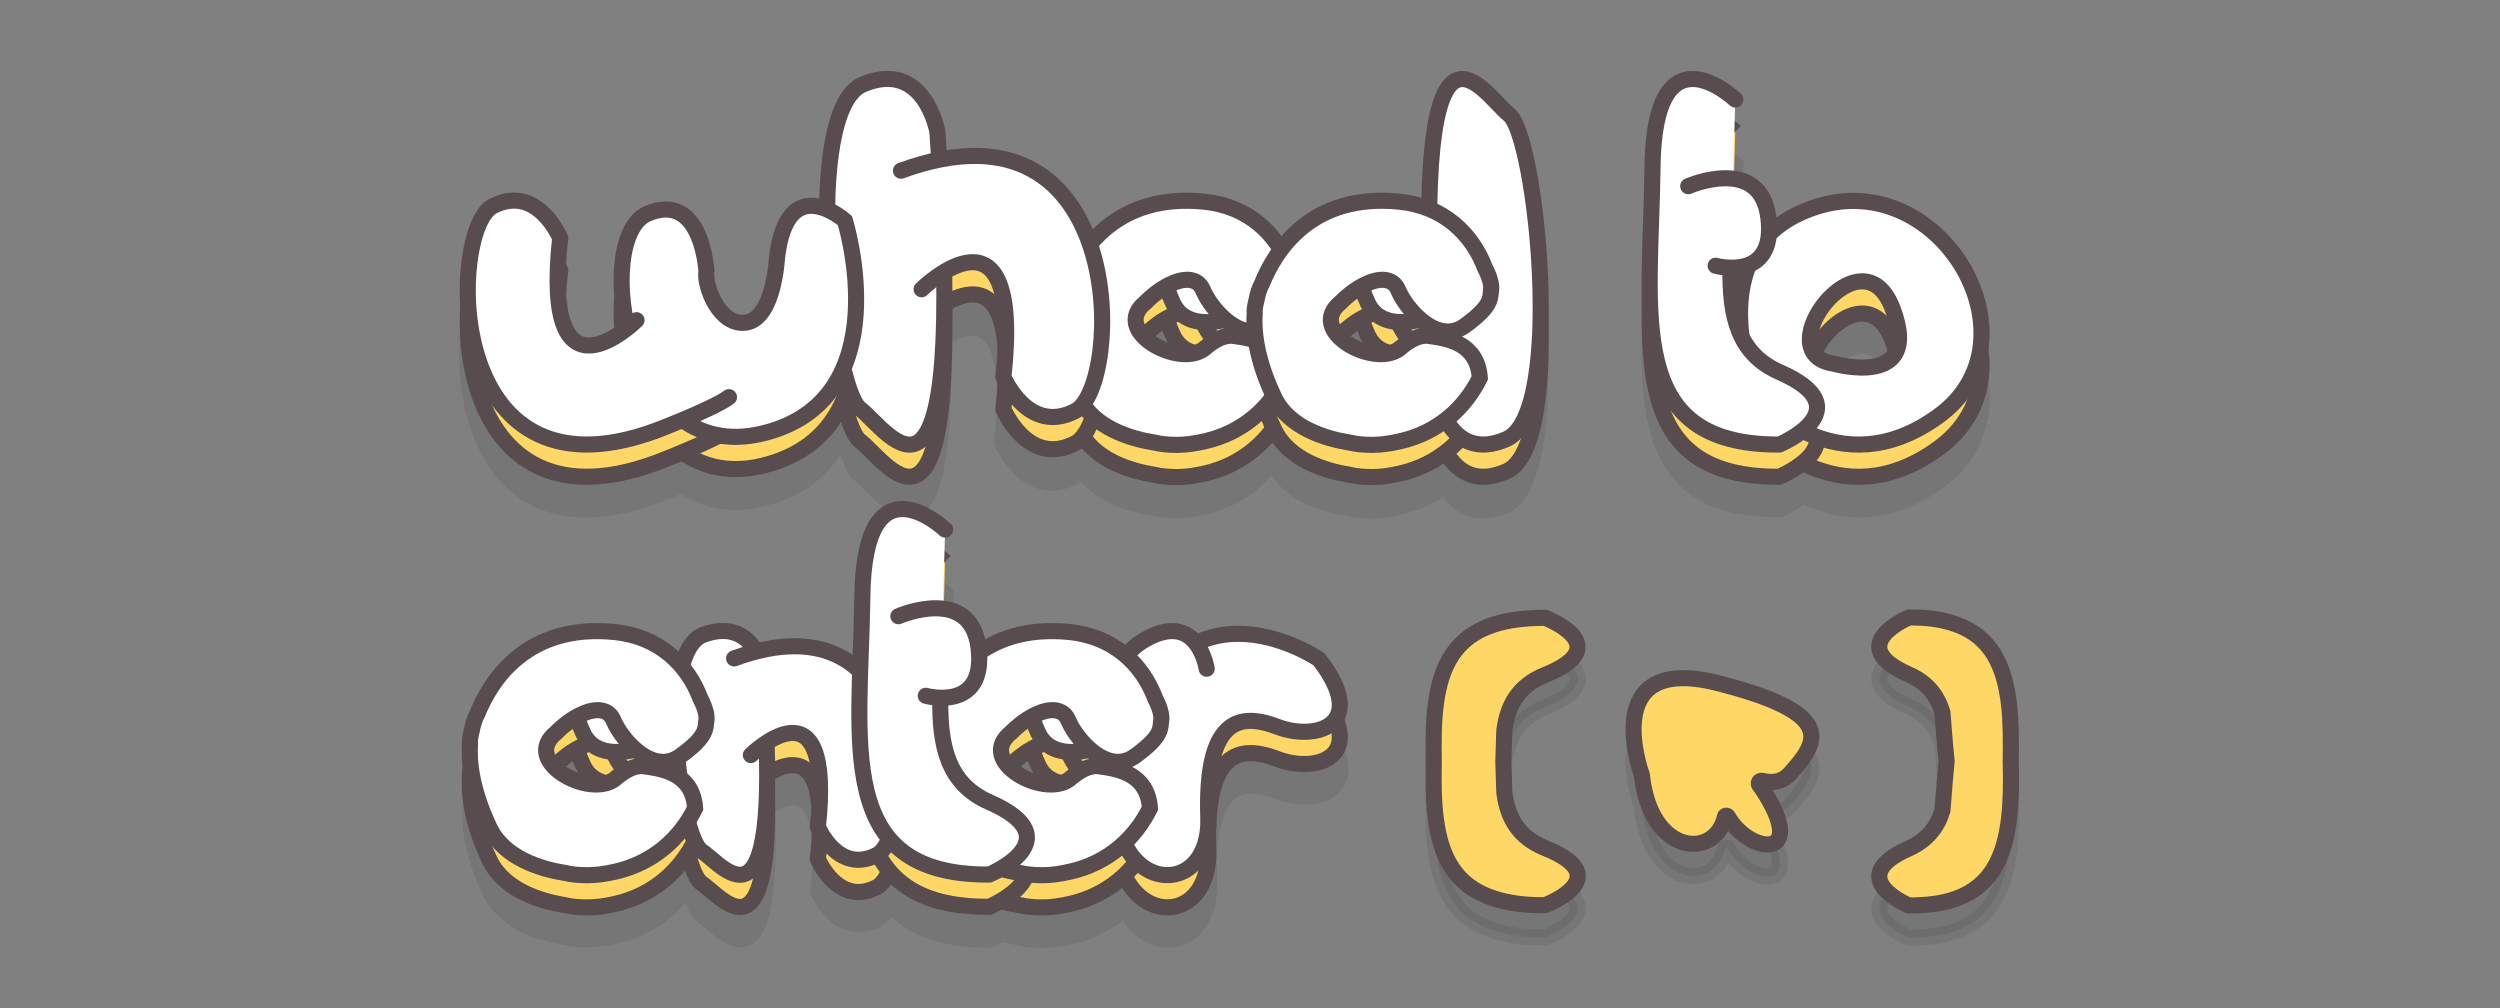 <?xml version="1.0" encoding="utf-8"?>
<!-- Generator: Adobe Illustrator 22.1.0, SVG Export Plug-In . SVG Version: 6.00 Build 0)  -->
<svg version="1.1" id="Layer_1" xmlns="http://www.w3.org/2000/svg" xmlns:xlink="http://www.w3.org/1999/xlink" x="0px" y="0px"
	 viewBox="0 0 776.1 313" style="enable-background:new 0 0 776.1 313;" xml:space="preserve">
<rect x="0" y="0" width="776.1" height="313" fill="#808080" stroke="none"/>
<style type="text/css">
	.st0{opacity:0.1;fill:#231F20;stroke:#231F20;stroke-width:5;stroke-miterlimit:10;enable-background:new    ;}
	.st1{fill:#FFD767;stroke:#584C4F;stroke-width:5;stroke-miterlimit:10;}
	.st2{opacity:0.1;enable-background:new    ;}
	.st3{fill:#231F20;stroke:#231F20;stroke-width:5;stroke-miterlimit:10;}
	.st4{fill:#FFFFFF;stroke:#584C4F;stroke-width:5;stroke-linecap:round;stroke-miterlimit:10;}
</style>
<path class="st0" d="M535.5,263.5c0.1-0.4,0.7-0.4,0.9,0c6.7,11.8,25.6,13.9,10.5-8.8c0,0-0.3-0.4-0.7-0.9c-0.5-0.6-0.1-1.6,0.9-1.4
	c3,0.7,6,0.6,8.7-2.4c8.8-9.8,14.5-18.6-22.8-28c-37.3-9.3-23.3,28.6-23.3,28.6C512.4,275.8,532.5,276.8,535.5,263.5z"/>
<path class="st0" d="M445.7,263.9c1.5,12,6,21.1,18,25c4.3,1.4,9.6,2.2,16,2.1c0,0,22.7-8.6,0-17.7c-8.4-3.4-11.7-9.5-12.7-17.3
	l-0.3-9.6l0.3-9.6c1-7.8,4.3-13.9,12.7-17.3c22.6-9.1,0-17.7,0-17.7c-6.4,0-11.7,0.7-16,2.1c-12,3.9-16.5,13-18,25
	c-0.7,5.3-0.7,11.3-0.6,17.5C445,252.7,445,258.6,445.7,263.9z"/>
<path class="st0" d="M592.6,273.4c-20.7,9.1,0,17.7,0,17.7c5.9,0,10.7-0.7,14.6-2.1c10.9-3.9,15.1-13,16.5-25
	c0.6-5.3,0.7-11.3,0.5-17.5c0.1-6.4,0.1-12.3-0.5-17.7c-1.4-12-5.5-21.1-16.5-25c-3.9-1.4-8.7-2.2-14.6-2.1c0,0-20.7,8.6,0,17.7
	c5.7,2.5,8.8,6.5,10.4,11.7c0.5,6.5,1,12.5,1.3,15.3c-0.3,2.8-0.8,8.8-1.3,15.3C601.4,266.8,598.3,270.8,592.6,273.4z"/>
<g id="XMLID_16_">
	<path id="XMLID_17_" class="st1" d="M533,212c-37.3-9.3-23.3,28.6-23.3,28.6c2.7,25.2,22.8,26.2,25.8,12.9c0.1-0.4,0.7-0.4,0.9,0
		c6.7,11.8,25.6,13.9,10.5-8.8c0,0-0.3-0.4-0.7-0.9c-0.5-0.6-0.1-1.6,0.9-1.4c3,0.7,6,0.6,8.7-2.4C564.6,230.2,570.3,221.4,533,212z
		"/>
</g>
<g>
	<path class="st1" d="M479.7,263.3c-8.4-3.4-11.7-9.5-12.7-17.3l-0.3-9.6l0.3-9.6c1-7.8,4.3-13.9,12.7-17.3c22.6-9.1,0-17.7,0-17.7
		c-6.4,0-11.7,0.7-16,2.1c-12,3.9-16.5,13-18,25c-0.7,5.3-0.7,11.3-0.6,17.5c-0.1,6.3-0.1,12.2,0.6,17.5c1.5,12,6,21.1,18,25
		c4.3,1.4,9.6,2.2,16,2.1C479.7,281,502.4,272.4,479.7,263.3z"/>
	<path class="st1" d="M623.7,218.8c-1.4-12-5.5-21.1-16.5-25c-3.9-1.4-8.7-2.2-14.6-2.1c0,0-20.7,8.6,0,17.7
		c5.7,2.5,8.8,6.5,10.4,11.7c0.5,6.5,1,12.5,1.3,15.3c-0.3,2.8-0.8,8.8-1.3,15.3c-1.6,5.1-4.7,9.1-10.4,11.7
		c-20.7,9.1,0,17.7,0,17.7c5.9,0,10.7-0.7,14.6-2.1c10.9-3.9,15.1-13,16.5-25c0.6-5.3,0.7-11.3,0.5-17.5
		C624.3,230.1,624.3,224.2,623.7,218.8z"/>
</g>
<g class="st2">
	<path class="st3" d="M371.3,219.6c-2.8-3.5-7.6-5.9-16.1-0.9c-2.6,1.5-4.3,3.2-5.4,4.9c-4.6-4-10.4-6.8-17.6-7.5
		c-12.4-1.2-21.5,1.8-28.1,6.4c0-0.4-0.1-0.8-0.1-1.2c-1-8.7-5.9-11.7-11.1-12.3l0.7-24.6c0,0-25.2-24-25.7,21.1
		c-0.1,7.8-0.4,15.5-0.7,22.9c-6.9-6.8-17.4-10.1-32.4-6.3c-2.2-3.9-6.9-8.5-16.1-5.2c-3.3,1.2-5.5,4.9-6.8,10
		c-4.9-5.8-11.8-9.9-20.9-10.8c-27.2-2.7-38.4,14.9-42.7,25.6c0,0-1,1.6-1.6,4.8c-0.5,1.9-0.7,3.5-0.6,4.2
		c-0.4,5.9,0.6,14.6,6.1,26.2c4.5,9.4,15.9,12.8,23.4,14c2.1,0.5,4.4,0.7,6.9,0.7c0.1,0,0.2,0,0.2,0l0,0c2.6,0,5.4-0.4,8.5-1.1
		c10.2-2.3,17.7-8.3,22.5-15.8c1.3,5,2.8,8.5,4.3,9.5c6.2,4,22.3,26.4,20.1-33.7c7.3-4.7,19.7-8.4,15.9,26.2c0,0,6.2,14.9,18.3,8.7
		c1.5-0.7,2.8-2.5,3.8-5c6,7.2,15.6,11.4,31.1,11.3c0,0,1.7-0.7,3.8-1.9c2.1,0.6,4.1,1,5.8,1.3c2.1,0.5,4.4,0.7,6.9,0.7
		c0.1,0,0.2,0,0.2,0l0,0c2.6,0,5.4-0.4,8.5-1.1c6.8-1.6,12.4-4.7,16.8-8.9c7.2,15.7,26.8,12.7,26.1-7.9c-1-30.4,9.4-32.8,21.4-28.2
		s28.8-0.4,13-20.9C409.5,224.7,389.4,210.8,371.3,219.6z M200,257.8c-3-0.5-6.2,1.4-8.6,3.4c-0.3,0.2-0.5,0.4-0.7,0.6
		c-8.1,6-29.2-5.7-18.1-14.5c0,0,2.8-3,6.4-5c0.4,1.6,1.1,3.4,2,5.3c2.9,6,9.7,6.6,16.2,5c3.7,3.2,8.4,5.1,13,2.4
		c0.2,2.1,0.4,4.2,0.7,6.3C207.6,258.9,203.2,258.3,200,257.8z M332.7,261.2c-0.3,0.2-0.5,0.4-0.7,0.6c-8.1,6-29.2-5.7-18.1-14.5
		c0,0,2.8-3,6.4-5c0.4,1.6,1.1,3.4,2,5.3c2.9,6,9.7,6.6,16.2,5c2.7,2.3,6,4,9.3,3.6c-0.2,0.9-0.4,1.8-0.5,2.7c-2.1-0.6-4.3-1-6-1.2
		C338.3,257.3,335.1,259.2,332.7,261.2z"/>
	<path class="st3" d="M468.5,55.6c-6.9-5.5-23.8-33.9-24.8,29.3c-2.8-1.2-5.9-1.9-9.3-2.3c-19.1-1.9-30.3,6.2-36.8,14.9
		c-4.8-7.9-12.7-13.8-23.8-14.9C356,80.8,345,87.9,338.3,96c-6.1-17.6-20.1-31.6-46.7-26.3c-0.2-2.8-0.4-5.7-0.6-8.7
		c0,0-4-22.7-23.1-14.7c-7.9,3.3-10.9,20-11.1,38.9c-5.6-2.4-13.6-2.5-15.6,15.1c0,0-0.9,18.5-9.4,20c-8.4,1.5-13.4-11.5-12.6-16.1
		c0,0-1.4-25.1-18.4-17.7c-7.6,3.3-9.9,19.6-6.2,35.5c-7.2,5.7-25.8,16.5-20.9-27.9c0,0-7.1-17-20.9-9.9
		c-13.8,7.1-15.9,94.1,50.6,69.7c0,0,3.8-1.4,8.3-3.3c6.5,4.6,14.7,6.6,24.7,4.2c13.7-3.2,21.2-11.1,25.2-20.2
		c1.6,6.6,3.4,11.2,5.2,12.6c7.7,5.8,27.4,37.6,26-42.5c9-5.4,22.8-7.9,18.3,32.7c0,0,7.6,18.2,22.3,10.6c0.9-0.4,1.7-1.2,2.5-2.2
		c5.1,7.8,15.3,10.8,22.3,11.9c2.1,0.5,4.4,0.7,6.9,0.7c0.1,0,0.2,0,0.2,0l0,0c2.6,0,5.4-0.4,8.5-1.1c9.4-2.2,16.5-7.4,21.3-14
		c0.1,0.2,0.1,0.3,0.2,0.5c4.5,9.4,15.9,12.8,23.4,14c2.1,0.5,4.4,0.7,6.9,0.7c0.1,0,0.2,0,0.2,0l0,0c2.6,0,5.4-0.4,8.5-1.1
		c5.6-1.3,10.3-3.6,14.3-6.7c3,5.4,8.7,10.5,18.8,6.1C485.8,148.4,476.9,62.3,468.5,55.6z M383.1,124.2c-3-0.5-6.2,1.4-8.6,3.4
		c-0.3,0.2-0.5,0.4-0.7,0.6c-8.1,6-29.2-5.7-18.1-14.5c0,0,2.8-3,6.4-5c0.4,1.6,1.1,3.4,2,5.3c2.9,6,9.7,6.6,16.2,5
		c2.7,2.3,5.9,3.9,9.2,3.7c0.1,0.9,0.2,1.9,0.3,2.9C387.5,124.9,385.1,124.5,383.1,124.2z M435.1,127.6c-0.3,0.2-0.5,0.4-0.7,0.6
		c-8.1,6-29.2-5.7-18.1-14.5c0,0,2.8-3,6.4-5c0.4,1.6,1.1,3.4,2,5.3c2.9,6,9.7,6.6,16.2,5c1.1,0.9,2.3,1.8,3.6,2.4
		c0,0.9,0.1,1.9,0.1,2.9c-0.3-0.1-0.7-0.1-1-0.2C440.6,123.8,437.5,125.6,435.1,127.6z"/>
	<path class="st3" d="M563.9,84.2c-6.4,2-11.2,5-14.7,8.6c0.1-1.4,0.1-3.1-0.1-4.9c-1-8.7-5.9-11.7-11.1-12.3l0.7-24.6
		c0,0-25.2-24-25.7,21.1c-0.6,45.1-9,86.3,39.4,86c0,0,4-1.7,7.3-4.3c10.3,5.2,25.4,7.9,42.5-4.7C633.8,125.7,602.7,71.8,563.9,84.2
		z M537.1,103.3l0-0.2c1.8,0,3.9-0.1,5.8-0.9c-3,7.4-3.2,15.6-2.2,22.7C537.7,119,537,111.7,537.1,103.3z M569.3,132.9
		c-21.2-2.9,8.6-42.4,18.2-17.2C597.2,140.9,569.3,132.9,569.3,132.9z"/>
</g>
<g id="XMLID_12883_">
	<path id="XMLID_12885_" class="st1" d="M375.8,83c0,0-6.7-4.7-9.6-1c-2.9,3.7-7.9,9.9-2,22.2s28,2.1,30.2-3.6"/>
	<path id="XMLID_12884_" class="st1" d="M400.5,93.4L400.5,93.4c-4.1-10.9-13-19.4-26.7-20.8c-27.2-2.7-38.4,14.9-42.7,25.6
		c0,0-1,1.6-1.6,4.8c-0.5,1.9-0.7,3.5-0.6,4.2c-0.4,5.9,0.6,14.6,6.1,26.2c4.5,9.4,15.9,12.8,23.4,14c2.1,0.5,4.4,0.7,6.9,0.7
		c0.1,0,0.2,0,0.2,0l0,0c2.6,0,5.4-0.4,8.5-1.1c11.9-2.7,20.2-10.4,24.8-19.7c-0.8-10.9-10.1-12.2-15.7-13c-3-0.5-6.2,1.4-8.6,3.4
		c-0.3,0.2-0.5,0.4-0.7,0.6c-8.1,6-29.2-5.7-18.1-14.5c0,0,3.8-4,8.2-5.8h0c0,0,3.7-1.9,6.7-0.8c1.2,0.4,2.2,1.3,2.9,2.9
		c0,0.1,0.1,0.2,0.1,0.3c0.3,0.7,0.8,1.5,1.3,2.4c3.7,5.9,11.8,13.7,19.3,8.3c8.7-6.3,7.7-8.7,8.1-11.1l0,0
		C402.7,97.4,400.5,93.4,400.5,93.4z"/>
</g>
<g id="XMLID_12859_">
	<path id="XMLID_12861_" class="st1" d="M291,50.9c0,0-4-22.7-23.1-14.7s-9.7,94.1-0.9,100.7S300.6,184.6,291,50.9z"/>
	<path id="XMLID_12860_" class="st1" d="M286.1,99.8c0,0,31.8-31.4,25.4,27.2c0,0,7.6,18.2,22.3,10.6c14.8-7.6,17-100.7-54.1-74.6"
		/>
</g>
<g id="XMLID_12815_">
	<path id="XMLID_12817_" class="st1" d="M409.5,214.7c0,0-41.1-28.2-58.8,21.7s25.4,57.8,24.4,27.4c-1-30.4,9.4-32.8,21.4-28.2
		S425.3,235.2,409.5,214.7z"/>
	<path id="XMLID_12816_" class="st1" d="M374.6,217.6c0,0-2.8-18.7-19.5-8.8c-16.7,9.9,0.9,26.1,0.9,26.1"/>
</g>
<g id="XMLID_12798_">
	<path id="XMLID_12801_" class="st1" d="M219.3,94.1c0,0-1.4-25.1-18.4-17.7c-17,7.4-7.4,78.5,35.7,68.2
		c43.1-10.3,25.7-66.1,25.7-66.1s-17.9-16-21.1,11.6c0,0-0.9,18.5-9.4,20C223.4,111.6,218.5,98.7,219.3,94.1z"/>
	<g id="XMLID_12799_">
		<path id="XMLID_12800_" class="st1" d="M197.6,109.4c0,0-29.7,29.4-23.7-25.5c0,0-7.1-17-20.9-9.9c-13.8,7.1-15.9,94.1,50.6,69.7
			c0,0,17.9-6.8,22.7-10.4"/>
	</g>
</g>
<path id="XMLID_12788_" class="st1" d="M445.7,131.6c0,0,3.8,22.7,22,14.7s9.2-94.1,0.8-100.7C460.1,39,436.6-2,445.7,131.6z"/>
<g id="XMLID_1_">
	<path id="XMLID_3_" class="st1" d="M436.3,83c0,0-6.7-4.7-9.6-1c-2.9,3.7-7.9,9.9-2,22.2s28,2.1,30.2-3.6"/>
	<path id="XMLID_2_" class="st1" d="M461.1,93.4L461.1,93.4c-4.1-10.9-13-19.4-26.7-20.8c-27.2-2.7-38.4,14.9-42.7,25.6
		c0,0-1,1.6-1.6,4.8c-0.5,1.9-0.7,3.5-0.6,4.2c-0.4,5.9,0.6,14.6,6.1,26.2c4.5,9.4,15.9,12.8,23.4,14c2.1,0.5,4.4,0.7,6.9,0.7
		c0.1,0,0.2,0,0.2,0l0,0c2.6,0,5.4-0.4,8.5-1.1c11.9-2.7,20.2-10.4,24.8-19.7c-0.8-10.9-10.1-12.2-15.7-13c-3-0.5-6.2,1.4-8.6,3.4
		c-0.3,0.2-0.5,0.4-0.7,0.6c-8.1,6-29.2-5.7-18.1-14.5c0,0,3.8-4,8.2-5.8h0c0,0,3.7-1.9,6.7-0.8c1.2,0.4,2.2,1.3,2.9,2.9
		c0,0.1,0.1,0.2,0.1,0.3c0.3,0.7,0.8,1.5,1.3,2.4c3.7,5.9,11.8,13.7,19.3,8.3c8.7-6.3,7.7-8.7,8.1-11.1l0,0
		C463.3,97.4,461.1,93.4,461.1,93.4z"/>
</g>
<path id="XMLID_4_" class="st1" d="M563.9,74.2c-38.7,12.3-18.4,58.9-18.4,58.9s24.8,29.2,56.5,5.9
	C633.8,115.7,602.7,61.8,563.9,74.2z M569.3,122.9c-21.2-2.9,8.6-42.4,18.2-17.2C597.2,130.9,569.3,122.9,569.3,122.9z"/>
<g id="XMLID_12825_">
	<path id="XMLID_12827_" class="st1" d="M236.5,216.8c0,0-3.1-15.1-18-9.8c-14.9,5.3-7.5,62.7-0.7,67.2
		C224.7,278.6,243.9,305.9,236.5,216.8z"/>
	<path id="XMLID_12826_" class="st1" d="M233.1,244.4c0,0,26-25.7,20.8,22.3c0,0,6.2,14.9,18.3,8.7c12.1-6.2,13.9-82.4-44.3-61"/>
</g>
<g id="XMLID_13_">
	<path id="XMLID_15_" class="st1" d="M334,216.5c0,0-6.7-4.7-9.6-1c-2.9,3.7-7.9,9.9-2,22.2c5.9,12.2,28,2.1,30.2-3.6"/>
	<path id="XMLID_14_" class="st1" d="M358.7,227L358.7,227c-4.1-10.9-13-19.4-26.7-20.8c-27.2-2.7-38.4,14.9-42.7,25.6
		c0,0-1,1.6-1.6,4.8c-0.5,1.9-0.7,3.5-0.6,4.2c-0.4,5.9,0.6,14.6,6.1,26.2c4.5,9.4,15.9,12.8,23.4,14c2.1,0.5,4.4,0.7,6.9,0.7
		c0.1,0,0.2,0,0.2,0l0,0c2.6,0,5.4-0.4,8.5-1.1c11.9-2.7,20.2-10.4,24.8-19.7c-0.8-10.9-10.1-12.2-15.7-13c-3-0.5-6.2,1.4-8.6,3.4
		c-0.3,0.2-0.5,0.4-0.7,0.6c-8.1,6-29.2-5.7-18.1-14.5c0,0,3.8-4,8.2-5.8h0c0,0,3.7-1.9,6.7-0.8c1.2,0.4,2.2,1.3,2.9,2.9
		c0,0.1,0.1,0.2,0.1,0.3c0.3,0.7,0.8,1.5,1.3,2.4c3.7,5.9,11.8,13.7,19.3,8.3c8.7-6.3,7.7-8.7,8.1-11.1l0,0
		C360.9,231,358.7,227,358.7,227z"/>
</g>
<g id="XMLID_12812_">
	<path id="XMLID_12814_" class="st1" d="M538.7,40.9c0,0-25.2-24-25.7,21.1s-9,86.3,39.4,86c0,0,26.3-11,0-22.5
		c-12.9-5.7-15.4-17.4-15.2-32.2"/>
	<path id="XMLID_12813_" class="st1" d="M532.6,92.5c0,0,18.7,5.2,16.4-14.7c-2.3-19.9-24.9-10-24.9-10"/>
</g>
<g id="XMLID_7_">
	<path id="XMLID_9_" class="st1" d="M192.7,216.5c0,0-6.7-4.7-9.6-1c-2.9,3.7-7.9,9.9-2,22.2c5.9,12.2,28,2.1,30.2-3.6"/>
	<path id="XMLID_8_" class="st1" d="M217.5,227L217.5,227c-4.1-10.9-13-19.4-26.7-20.8c-27.2-2.7-38.4,14.9-42.7,25.6
		c0,0-1,1.6-1.6,4.8c-0.5,1.9-0.7,3.5-0.6,4.2c-0.4,5.9,0.6,14.6,6.1,26.2c4.5,9.4,15.9,12.8,23.4,14c2.1,0.5,4.4,0.7,6.9,0.7
		c0.1,0,0.2,0,0.2,0l0,0c2.6,0,5.4-0.4,8.5-1.1c11.9-2.7,20.2-10.4,24.8-19.7c-0.8-10.9-10.1-12.2-15.7-13c-3-0.5-6.2,1.4-8.6,3.4
		c-0.3,0.2-0.5,0.4-0.7,0.6c-8.1,6-29.2-5.7-18.1-14.5c0,0,3.8-4,8.2-5.8h0c0,0,3.7-1.9,6.7-0.8c1.2,0.4,2.2,1.3,2.9,2.9
		c0,0.1,0.1,0.2,0.1,0.3c0.3,0.7,0.8,1.5,1.3,2.4c3.7,5.9,11.8,13.7,19.3,8.3c8.7-6.3,7.7-8.7,8.1-11.1l0,0
		C219.7,231,217.5,227,217.5,227z"/>
</g>
<g id="XMLID_10_">
	<path id="XMLID_12_" class="st1" d="M293.4,174.4c0,0-25.2-24-25.7,21.1c-0.6,45.1-9,86.3,39.4,86c0,0,26.3-11,0-22.5
		c-12.9-5.7-15.4-17.4-15.2-32.2"/>
	<path id="XMLID_11_" class="st1" d="M287.4,226c0,0,18.7,5.2,16.4-14.7s-24.9-10-24.9-10"/>
</g>
<g id="XMLID_111_">
	<path id="XMLID_113_" class="st4" d="M375.8,73c0,0-6.7-4.7-9.6-1c-2.9,3.7-7.9,9.9-2,22.2s28,2.1,30.2-3.6"/>
	<path id="XMLID_112_" class="st4" d="M400.5,83.4L400.5,83.4c-4.1-10.9-13-19.4-26.7-20.8c-27.2-2.7-38.4,14.9-42.7,25.6
		c0,0-1,1.6-1.6,4.8c-0.5,1.9-0.7,3.5-0.6,4.2c-0.4,5.9,0.6,14.6,6.1,26.2c4.5,9.4,15.9,12.8,23.4,14c2.1,0.5,4.4,0.7,6.9,0.7
		c0.1,0,0.2,0,0.2,0l0,0c2.6,0,5.4-0.4,8.5-1.1c11.9-2.7,20.2-10.4,24.8-19.7c-0.8-10.9-10.1-12.2-15.7-13c-3-0.5-6.2,1.4-8.6,3.4
		c-0.3,0.2-0.5,0.4-0.7,0.6c-8.1,6-29.2-5.7-18.1-14.5c0,0,3.8-4,8.2-5.8h0c0,0,3.7-1.9,6.7-0.8c1.2,0.4,2.2,1.3,2.9,2.9
		c0,0.1,0.1,0.2,0.1,0.3c0.3,0.7,0.8,1.5,1.3,2.4c3.7,5.9,11.8,13.7,19.3,8.3c8.7-6.3,7.7-8.7,8.1-11.1l0,0
		C402.7,87.4,400.5,83.4,400.5,83.4z"/>
</g>
<g id="XMLID_108_">
	<path id="XMLID_110_" class="st4" d="M291,40.9c0,0-4-22.7-23.1-14.7s-9.7,94.1-0.9,100.7C275.9,133.6,300.6,174.6,291,40.9z"/>
	<path id="XMLID_109_" class="st4" d="M286.1,89.8c0,0,31.8-31.4,25.4,27.2c0,0,7.6,18.2,22.3,10.6c14.8-7.6,17-100.7-54.1-74.6"/>
</g>
<g id="XMLID_105_">
	<path id="XMLID_107_" class="st4" d="M409.5,204.7c0,0-41.1-28.2-58.8,21.7s25.4,57.8,24.4,27.4c-1-30.4,9.4-32.8,21.4-28.2
		S425.3,225.2,409.5,204.7z"/>
	<path id="XMLID_106_" class="st4" d="M374.6,207.6c0,0-2.8-18.7-19.5-8.8c-16.7,9.9,0.9,26.1,0.9,26.1"/>
</g>
<g id="XMLID_101_">
	<path id="XMLID_104_" class="st4" d="M219.3,84.1c0,0-1.4-25.1-18.4-17.7c-17,7.4-7.4,78.5,35.7,68.2s25.7-66.1,25.7-66.1
		s-17.9-16-21.1,11.6c0,0-0.9,18.5-9.4,20C223.4,101.6,218.5,88.7,219.3,84.1z"/>
	<g id="XMLID_102_">
		<path id="XMLID_103_" class="st4" d="M197.6,99.4c0,0-29.7,29.4-23.7-25.5c0,0-7.1-17-20.9-9.9c-13.8,7.1-15.9,94.1,50.6,69.7
			c0,0,17.9-6.8,22.7-10.4"/>
	</g>
</g>
<path id="XMLID_100_" class="st4" d="M445.7,121.6c0,0,3.8,22.7,22,14.7s9.2-94.1,0.8-100.7C460.1,29,436.6-12,445.7,121.6z"/>
<g id="XMLID_97_">
	<path id="XMLID_99_" class="st4" d="M436.3,73c0,0-6.7-4.7-9.6-1c-2.9,3.7-7.9,9.9-2,22.2s28,2.1,30.2-3.6"/>
	<path id="XMLID_98_" class="st4" d="M461.1,83.4L461.1,83.4c-4.1-10.9-13-19.4-26.7-20.8c-27.2-2.7-38.4,14.9-42.7,25.6
		c0,0-1,1.6-1.6,4.8c-0.5,1.9-0.7,3.5-0.6,4.2c-0.4,5.9,0.6,14.6,6.1,26.2c4.5,9.4,15.9,12.8,23.4,14c2.1,0.5,4.4,0.7,6.9,0.7
		c0.1,0,0.2,0,0.2,0l0,0c2.6,0,5.4-0.4,8.5-1.1c11.9-2.7,20.2-10.4,24.8-19.7c-0.8-10.9-10.1-12.2-15.7-13c-3-0.5-6.2,1.4-8.6,3.4
		c-0.3,0.2-0.5,0.4-0.7,0.6c-8.1,6-29.2-5.7-18.1-14.5c0,0,3.8-4,8.2-5.8h0c0,0,3.7-1.9,6.7-0.8c1.2,0.4,2.2,1.3,2.9,2.9
		c0,0.1,0.1,0.2,0.1,0.3c0.3,0.7,0.8,1.5,1.3,2.4c3.7,5.9,11.8,13.7,19.3,8.3c8.7-6.3,7.7-8.7,8.1-11.1l0,0
		C463.3,87.4,461.1,83.4,461.1,83.4z"/>
</g>
<path id="XMLID_94_" class="st4" d="M563.9,64.2c-38.7,12.3-18.4,58.9-18.4,58.9s24.8,29.2,56.5,5.9
	C633.8,105.7,602.7,51.8,563.9,64.2z M569.3,112.9c-21.2-2.9,8.6-42.4,18.2-17.2C597.2,120.9,569.3,112.9,569.3,112.9z"/>
<g id="XMLID_91_">
	<path id="XMLID_93_" class="st4" d="M236.5,206.8c0,0-3.1-15.1-18-9.8c-14.9,5.3-7.5,62.7-0.7,67.2
		C224.7,268.6,243.9,295.9,236.5,206.8z"/>
	<path id="XMLID_92_" class="st4" d="M233.1,234.4c0,0,26-25.7,20.8,22.3c0,0,6.2,14.9,18.3,8.7c12.1-6.2,13.9-82.4-44.3-61"/>
</g>
<g id="XMLID_88_">
	<path id="XMLID_90_" class="st4" d="M334,206.5c0,0-6.7-4.7-9.6-1c-2.9,3.7-7.9,9.9-2,22.2c5.9,12.2,28,2.1,30.2-3.6"/>
	<path id="XMLID_89_" class="st4" d="M358.7,217L358.7,217c-4.1-10.9-13-19.4-26.7-20.8c-27.2-2.7-38.4,14.9-42.7,25.6
		c0,0-1,1.6-1.6,4.8c-0.5,1.9-0.7,3.5-0.6,4.2c-0.4,5.9,0.6,14.6,6.1,26.2c4.5,9.4,15.9,12.8,23.4,14c2.1,0.5,4.4,0.7,6.9,0.7
		c0.1,0,0.2,0,0.2,0l0,0c2.6,0,5.4-0.4,8.5-1.1c11.9-2.7,20.2-10.4,24.8-19.7c-0.8-10.9-10.1-12.2-15.7-13c-3-0.5-6.2,1.4-8.6,3.4
		c-0.3,0.2-0.5,0.4-0.7,0.6c-8.1,6-29.2-5.7-18.1-14.5c0,0,3.8-4,8.2-5.8h0c0,0,3.7-1.9,6.7-0.8c1.2,0.4,2.2,1.3,2.9,2.9
		c0,0.1,0.1,0.2,0.1,0.3c0.3,0.7,0.8,1.5,1.3,2.4c3.7,5.9,11.8,13.7,19.3,8.3c8.7-6.3,7.7-8.7,8.1-11.1l0,0
		C360.9,221,358.7,217,358.7,217z"/>
</g>
<g id="XMLID_85_">
	<path id="XMLID_87_" class="st4" d="M538.7,30.9c0,0-25.2-24-25.7,21.1s-9,86.3,39.4,86c0,0,26.3-11,0-22.5
		c-12.9-5.7-15.4-17.4-15.2-32.2"/>
	<path id="XMLID_86_" class="st4" d="M532.6,82.5c0,0,18.7,5.2,16.4-14.7c-2.3-19.9-24.9-10-24.9-10"/>
</g>
<g id="XMLID_21_">
	<path id="XMLID_84_" class="st4" d="M192.7,206.5c0,0-6.7-4.7-9.6-1c-2.9,3.7-7.9,9.9-2,22.2c5.9,12.2,28,2.1,30.2-3.6"/>
	<path id="XMLID_83_" class="st4" d="M217.5,217L217.5,217c-4.1-10.9-13-19.4-26.7-20.8c-27.2-2.7-38.4,14.9-42.7,25.6
		c0,0-1,1.6-1.6,4.8c-0.5,1.9-0.7,3.5-0.6,4.2c-0.4,5.9,0.6,14.6,6.1,26.2c4.5,9.4,15.9,12.8,23.4,14c2.1,0.5,4.4,0.7,6.9,0.7
		c0.1,0,0.2,0,0.2,0l0,0c2.6,0,5.4-0.4,8.5-1.1c11.9-2.7,20.2-10.4,24.8-19.7c-0.8-10.9-10.1-12.2-15.7-13c-3-0.5-6.2,1.4-8.6,3.4
		c-0.3,0.2-0.5,0.4-0.7,0.6c-8.1,6-29.2-5.7-18.1-14.5c0,0,3.8-4,8.2-5.8h0c0,0,3.7-1.9,6.7-0.8c1.2,0.4,2.2,1.3,2.9,2.9
		c0,0.1,0.1,0.2,0.1,0.3c0.3,0.7,0.8,1.5,1.3,2.4c3.7,5.9,11.8,13.7,19.3,8.3c8.7-6.3,7.7-8.7,8.1-11.1l0,0
		C219.7,221,217.5,217,217.5,217z"/>
</g>
<g id="XMLID_18_">
	<path id="XMLID_20_" class="st4" d="M293.4,164.4c0,0-25.2-24-25.7,21.1c-0.6,45.1-9,86.3,39.4,86c0,0,26.3-11,0-22.5
		c-12.9-5.7-15.4-17.4-15.2-32.2"/>
	<path id="XMLID_19_" class="st4" d="M287.4,216c0,0,18.7,5.2,16.4-14.7s-24.9-10-24.9-10"/>
</g>
</svg>
